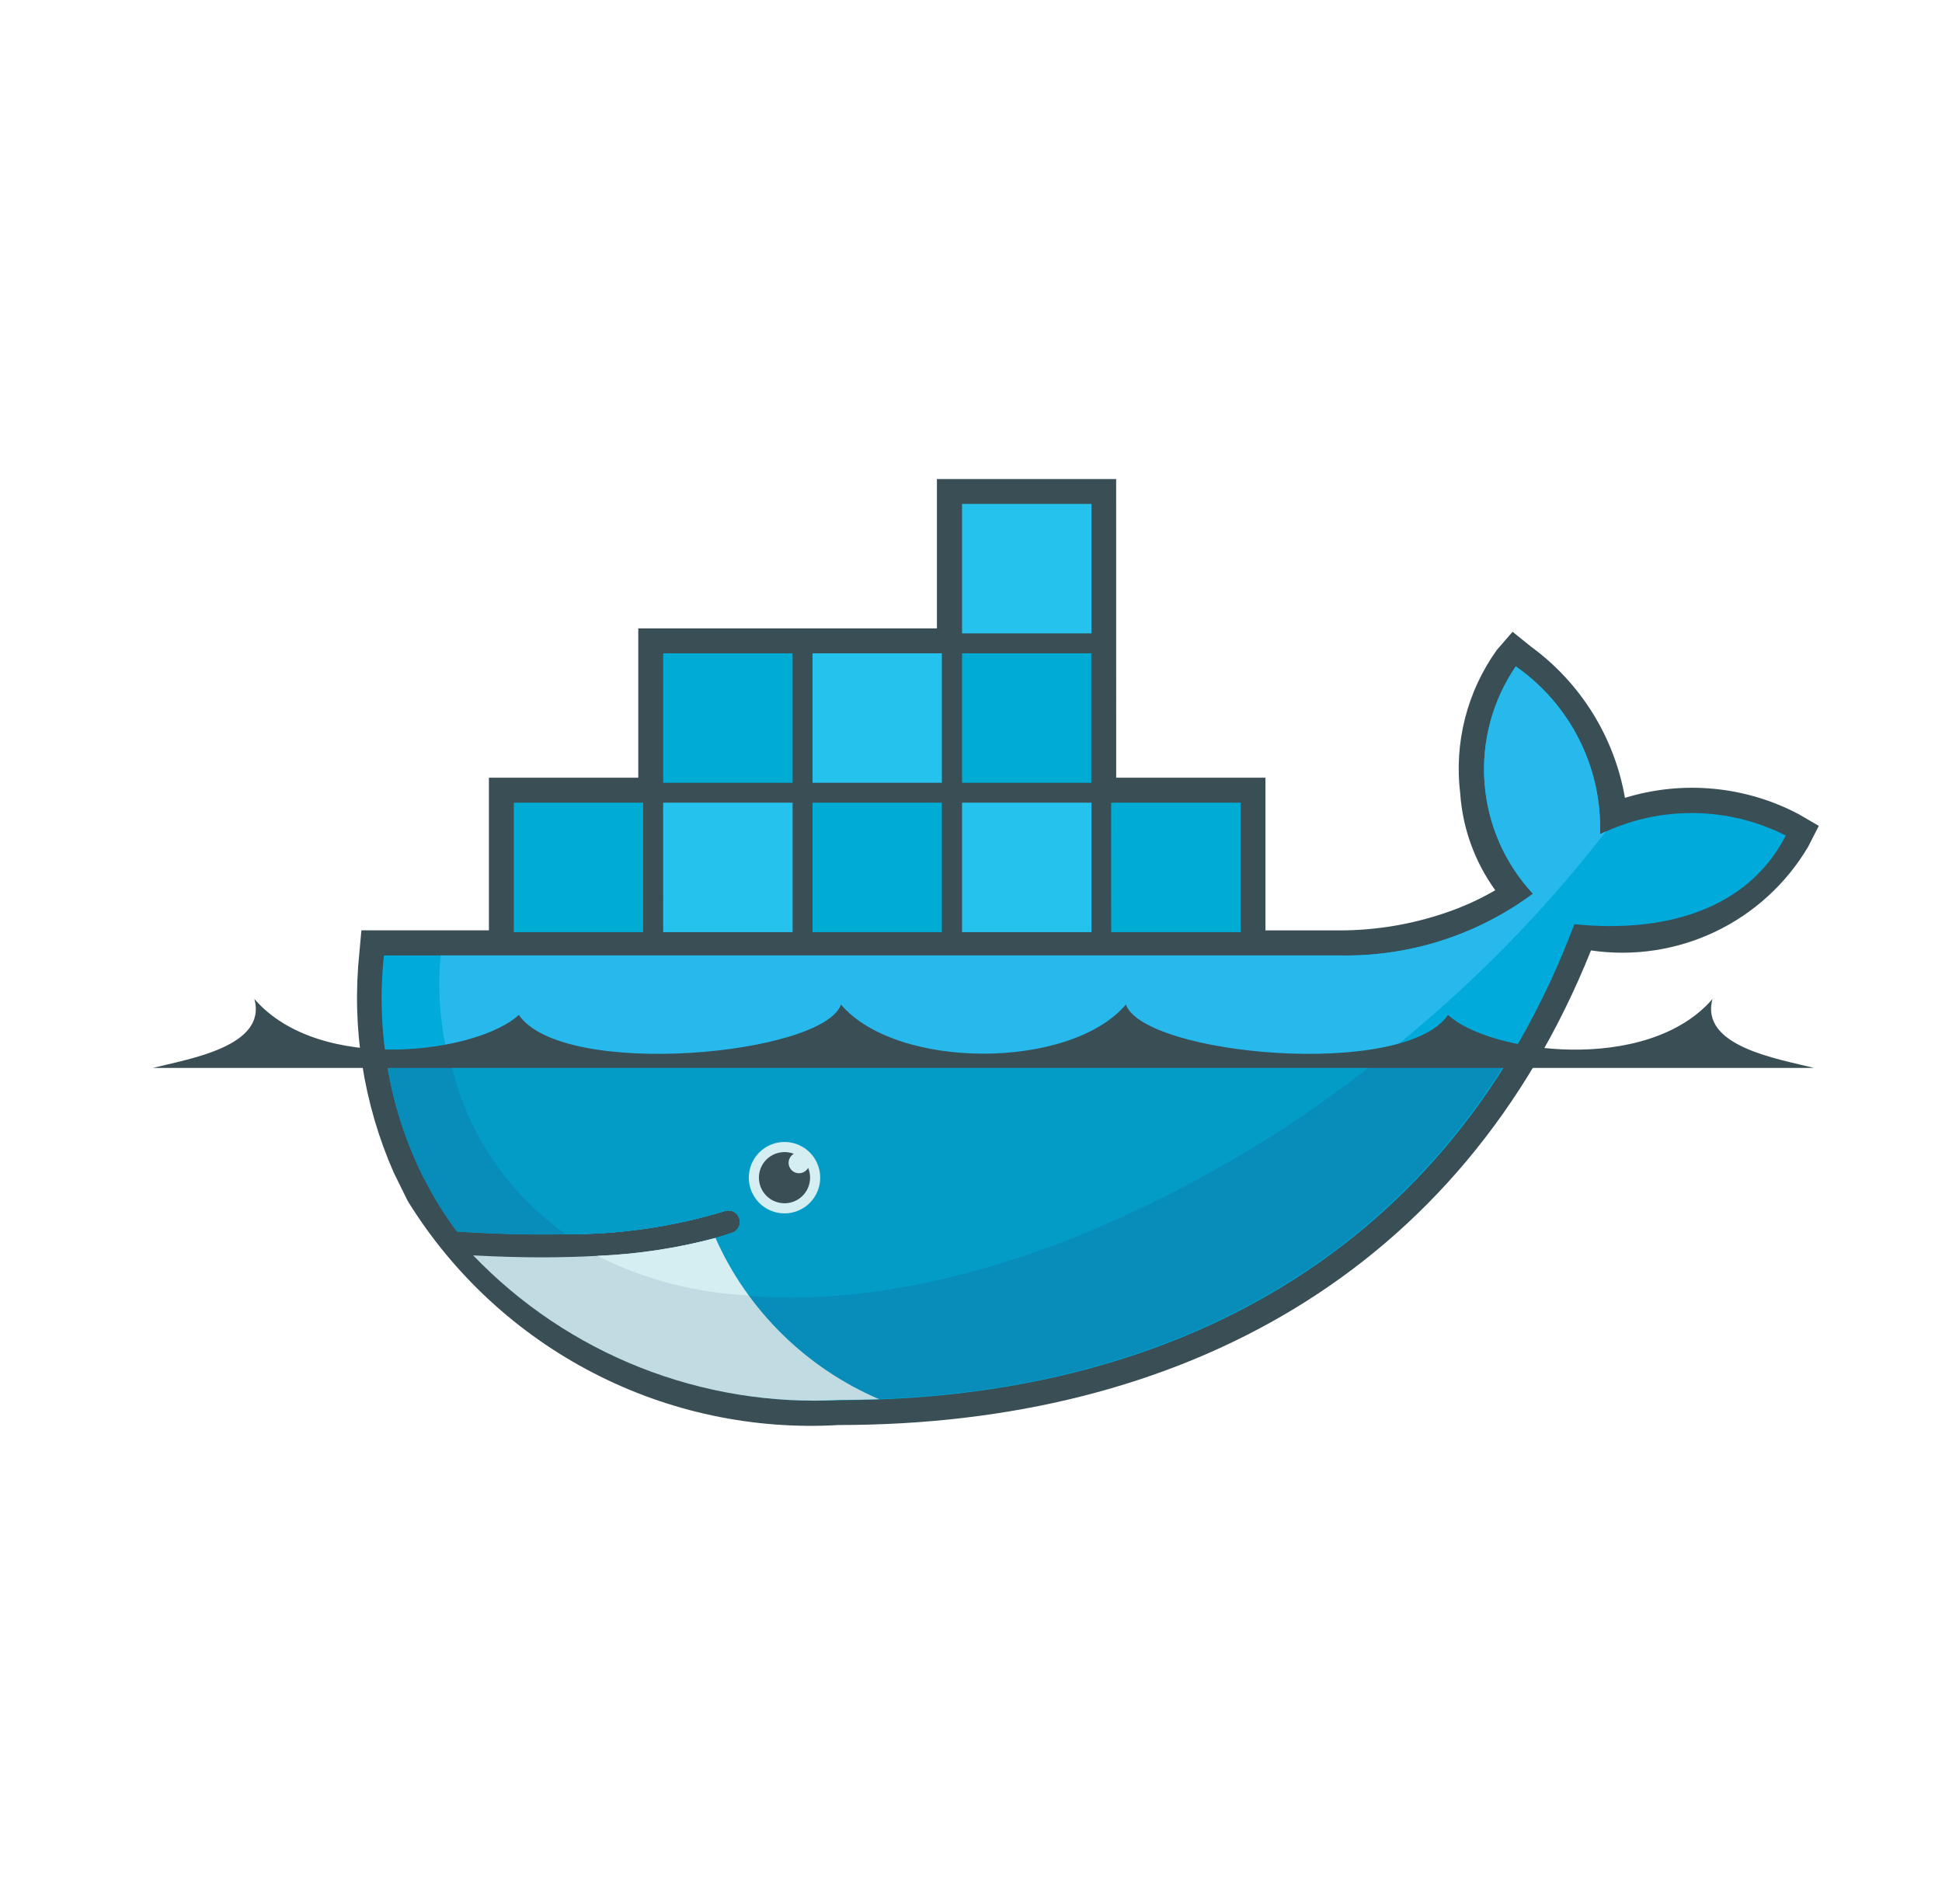 <svg width="51" height="50" viewBox="0 0 51 50" fill="none" xmlns="http://www.w3.org/2000/svg">
<path d="M29.313 20.423H33.233V24.433H35.218C36.145 24.429 37.065 24.275 37.943 23.977C38.404 23.823 38.848 23.623 39.268 23.378C38.731 22.635 38.412 21.757 38.348 20.842C38.184 19.508 38.527 18.16 39.31 17.067L39.723 16.591L40.213 16.986C41.515 17.94 42.397 19.361 42.674 20.952C44.188 20.487 45.824 20.639 47.226 21.375L47.765 21.688L47.482 22.241C46.908 23.208 46.06 23.983 45.045 24.467C44.03 24.951 42.895 25.122 41.782 24.959C38.387 33.417 31.001 37.422 22.029 37.422C19.795 37.554 17.566 37.082 15.578 36.053C13.59 35.025 11.916 33.48 10.733 31.58L10.694 31.512L10.341 30.795C9.544 28.983 9.232 26.994 9.437 25.025L9.491 24.431H12.84V20.423H16.762V16.502H24.605V12.58H29.312L29.313 20.423Z" fill="#3A4E55"/>
<path d="M42.021 21.908C42.048 21.047 41.86 20.192 41.473 19.423C41.086 18.653 40.513 17.992 39.806 17.5C39.193 18.399 38.904 19.479 38.986 20.564C39.068 21.649 39.516 22.674 40.257 23.47C38.801 24.549 37.03 25.119 35.218 25.091H10.082C9.868 27.096 10.23 29.122 11.124 30.93L11.41 31.453C11.591 31.761 11.788 32.057 12.002 32.342C13.036 32.409 13.988 32.432 14.86 32.413C16.273 32.42 17.679 32.216 19.031 31.805C19.106 31.779 19.189 31.784 19.261 31.819C19.333 31.854 19.388 31.916 19.414 31.991C19.44 32.067 19.435 32.15 19.4 32.222C19.365 32.294 19.303 32.349 19.227 32.375C19.087 32.424 18.941 32.47 18.788 32.513C17.848 32.776 16.881 32.933 15.906 32.981C15.974 32.981 15.834 32.992 15.834 32.992L15.706 33.003C14.66 33.048 13.613 33.045 12.568 32.994L12.553 33.005C13.771 34.272 15.247 35.264 16.881 35.914C18.515 36.564 20.27 36.855 22.026 36.77C30.713 36.77 38.082 32.919 41.346 24.27C43.662 24.508 45.887 23.917 46.898 21.942C46.143 21.559 45.309 21.357 44.463 21.351C43.616 21.345 42.782 21.536 42.021 21.908Z" fill="#00AADA"/>
<path d="M42.021 21.908C42.048 21.047 41.86 20.192 41.473 19.423C41.086 18.653 40.513 17.992 39.806 17.5C39.193 18.399 38.904 19.479 38.986 20.564C39.068 21.649 39.516 22.674 40.257 23.47C38.801 24.549 37.03 25.119 35.218 25.091H11.571C11.442 26.491 11.677 27.901 12.253 29.184C12.83 30.467 13.729 31.579 14.862 32.413C16.275 32.42 17.68 32.216 19.032 31.805C19.07 31.792 19.109 31.786 19.149 31.789C19.188 31.791 19.227 31.801 19.263 31.819C19.298 31.836 19.33 31.86 19.356 31.89C19.383 31.919 19.403 31.954 19.416 31.991C19.429 32.029 19.434 32.069 19.432 32.108C19.429 32.148 19.419 32.186 19.402 32.222C19.384 32.258 19.36 32.289 19.331 32.316C19.301 32.342 19.267 32.362 19.229 32.375C19.088 32.424 18.942 32.47 18.79 32.513C17.824 32.781 16.832 32.946 15.831 33.003L15.801 32.969C18.757 34.486 23.045 34.48 27.96 32.592C33.569 30.326 38.476 26.611 42.179 21.828L42.023 21.903" fill="#27B9EC"/>
<path d="M10.129 27.706C10.276 28.828 10.613 29.917 11.124 30.927L11.41 31.45C11.591 31.757 11.788 32.054 12.002 32.339C13.036 32.406 13.988 32.429 14.86 32.409C16.273 32.417 17.679 32.212 19.03 31.802C19.068 31.789 19.108 31.783 19.147 31.786C19.187 31.788 19.225 31.798 19.261 31.816C19.297 31.833 19.328 31.857 19.355 31.887C19.381 31.916 19.401 31.951 19.414 31.988C19.427 32.026 19.432 32.065 19.43 32.105C19.428 32.144 19.418 32.183 19.4 32.219C19.383 32.254 19.359 32.286 19.329 32.312C19.299 32.339 19.265 32.359 19.227 32.372C19.087 32.421 18.94 32.467 18.788 32.509C17.824 32.776 16.833 32.937 15.834 32.989H15.677C15.221 33.015 14.741 33.029 14.237 33.03C13.688 33.03 13.129 33.019 12.518 32.989C13.74 34.259 15.219 35.252 16.857 35.902C18.494 36.553 20.252 36.845 22.012 36.759C29.449 36.759 35.918 33.936 39.668 27.697L10.129 27.706Z" fill="#088CB9"/>
<path d="M11.796 27.706C12.175 29.61 13.272 31.294 14.86 32.409C16.273 32.417 17.679 32.212 19.03 31.802C19.106 31.775 19.189 31.78 19.261 31.816C19.333 31.851 19.388 31.913 19.414 31.988C19.44 32.064 19.435 32.147 19.4 32.219C19.365 32.291 19.303 32.346 19.227 32.372C19.087 32.421 18.94 32.467 18.788 32.509C17.819 32.775 16.823 32.936 15.82 32.989C18.776 34.506 23.051 34.484 27.965 32.595C30.997 31.4 33.83 29.751 36.367 27.705L11.796 27.706Z" fill="#039CC7"/>
<path d="M16.341 21.361H16.61V24.194H16.341V21.361ZM15.826 21.361H16.105V24.194H15.826V21.361ZM15.31 21.361H15.59V24.194H15.312L15.31 21.361ZM14.795 21.361H15.074V24.194H14.796L14.795 21.361ZM14.279 21.361H14.559V24.194H14.28L14.279 21.361ZM13.774 21.361H14.043V24.194H13.777V21.361H13.774ZM13.492 21.078H16.89V24.478H13.493V21.078H13.492ZM20.265 17.439H20.534V20.272H20.265V17.439ZM19.749 17.439H20.029V20.272H19.749V17.439ZM19.234 17.439H19.513V20.272H19.234V17.439ZM18.718 17.439H18.998V20.272H18.718V17.439ZM18.202 17.439H18.48V20.272H18.202V17.439ZM17.698 17.439H17.966V20.272H17.698V17.439ZM17.415 17.156H20.815V20.556H17.416L17.415 17.156Z" fill="#00ACD3"/>
<path d="M20.265 21.361H20.534V24.194H20.265V21.361ZM19.749 21.361H20.029V24.194H19.749V21.361ZM19.233 21.361H19.513V24.194H19.233V21.361ZM18.718 21.361H18.998V24.194H18.718V21.361ZM18.202 21.361H18.48V24.194H18.202V21.361ZM17.698 21.361H17.966V24.194H17.698V21.361ZM17.415 21.078H20.815V24.478H17.416L17.415 21.078Z" fill="#26C2EE"/>
<path d="M24.185 21.361H24.454V24.194H24.185V21.361ZM23.67 21.361H23.949V24.194H23.671L23.67 21.361ZM23.154 21.361H23.434V24.194H23.155L23.154 21.361ZM22.638 21.361H22.921V24.194H22.642V21.361H22.638ZM22.123 21.361H22.402V24.194H22.123V21.361ZM21.618 21.361H21.887V24.194H21.618V21.361ZM21.335 21.078H24.735V24.478H21.338V21.078H21.335Z" fill="#00ACD3"/>
<path d="M24.185 17.439H24.454V20.272H24.185V17.439ZM23.67 17.439H23.949V20.272H23.671L23.67 17.439ZM23.154 17.439H23.434V20.272H23.155L23.154 17.439ZM22.638 17.439H22.921V20.272H22.642V17.439H22.638ZM22.123 17.439H22.402V20.272H22.123V17.439ZM21.618 17.439H21.887V20.272H21.618V17.439ZM21.335 17.156H24.735V20.556H21.338V17.155L21.335 17.156ZM28.109 21.361H28.377V24.194H28.109V21.361ZM27.593 21.361H27.873V24.194H27.593V21.361ZM27.077 21.361H27.357V24.194H27.077V21.361ZM26.562 21.361H26.841V24.194H26.562V21.361ZM26.046 21.361H26.326V24.194H26.046V21.361ZM25.541 21.361H25.81V24.194H25.541V21.361ZM25.265 21.078H28.665V24.478H25.265V21.078Z" fill="#26C2EE"/>
<path d="M28.108 17.439H28.377V20.272H28.108V17.439ZM27.593 17.439H27.873V20.272H27.593V17.439ZM27.077 17.439H27.357V20.272H27.077V17.439ZM26.562 17.439H26.841V20.272H26.562V17.439ZM26.046 17.439H26.326V20.272H26.046V17.439ZM25.541 17.439H25.81V20.272H25.541V17.439ZM25.259 17.156H28.659V20.556H25.265V17.155L25.259 17.156Z" fill="#00ACD3"/>
<path d="M28.109 13.516H28.377V16.348H28.109V13.516ZM27.593 13.516H27.873V16.348H27.593V13.516ZM27.077 13.516H27.357V16.348H27.077V13.516ZM26.562 13.516H26.841V16.348H26.562V13.516ZM26.046 13.516H26.326V16.348H26.046V13.516ZM25.541 13.516H25.81V16.348H25.541V13.516ZM25.265 13.233H28.665V16.633H25.265V13.233Z" fill="#26C2EE"/>
<path d="M32.03 21.361H32.296V24.194H32.03V21.361ZM31.515 21.361H31.793V24.194H31.515V21.361ZM30.999 21.361H31.279V24.194H30.999V21.361ZM30.483 21.361H30.763V24.194H30.483V21.361ZM29.968 21.361H30.248V24.194H29.968V21.361ZM29.463 21.361H29.732V24.194H29.463V21.361ZM29.18 21.078H32.58V24.478H29.182L29.18 21.078Z" fill="#00ACD3"/>
<path d="M20.602 29.989C20.788 29.989 20.969 30.044 21.123 30.147C21.277 30.25 21.398 30.396 21.468 30.568C21.539 30.739 21.558 30.928 21.522 31.11C21.486 31.291 21.396 31.458 21.265 31.59C21.134 31.721 20.967 31.81 20.785 31.846C20.603 31.882 20.415 31.864 20.244 31.793C20.072 31.722 19.926 31.602 19.823 31.447C19.72 31.293 19.665 31.112 19.665 30.927C19.665 30.678 19.764 30.439 19.939 30.264C20.115 30.088 20.354 29.989 20.602 29.989Z" fill="#D5EEF2"/>
<path d="M20.602 30.255C20.686 30.253 20.769 30.269 20.846 30.3C20.81 30.321 20.779 30.35 20.756 30.386C20.732 30.421 20.717 30.461 20.712 30.503C20.707 30.544 20.711 30.587 20.725 30.627C20.739 30.666 20.762 30.702 20.792 30.732C20.822 30.761 20.859 30.784 20.899 30.797C20.939 30.81 20.981 30.813 21.023 30.807C21.065 30.801 21.105 30.785 21.139 30.761C21.174 30.737 21.202 30.706 21.223 30.669C21.278 30.802 21.289 30.949 21.254 31.089C21.22 31.228 21.141 31.353 21.03 31.445C20.919 31.537 20.781 31.59 20.637 31.598C20.494 31.605 20.351 31.566 20.231 31.487C20.111 31.407 20.02 31.291 19.971 31.156C19.922 31.02 19.917 30.873 19.958 30.735C19.999 30.597 20.084 30.476 20.199 30.389C20.314 30.303 20.454 30.256 20.598 30.255M4.015 28.045H47.64C46.69 27.805 44.635 27.48 44.973 26.234C43.246 28.233 39.081 27.641 38.029 26.652C36.859 28.35 30.043 27.705 29.568 26.381C28.101 28.1 23.552 28.1 22.085 26.381C21.617 27.705 14.795 28.35 13.624 26.652C12.573 27.637 8.409 28.233 6.681 26.234C7.02 27.484 4.962 27.805 4.013 28.045" fill="#3A4E55"/>
<path d="M23.095 36.747C21.177 35.927 19.639 34.415 18.788 32.511C17.774 32.78 16.733 32.937 15.684 32.98C15.229 33.005 14.752 33.018 14.251 33.019C13.674 33.019 13.065 33.002 12.426 32.967C13.66 34.252 15.156 35.257 16.813 35.912C18.47 36.567 20.248 36.858 22.027 36.764C22.386 36.764 22.741 36.757 23.095 36.744" fill="#C0DBE1"/>
<path d="M19.651 34.02C19.31 33.55 19.021 33.044 18.788 32.511C17.774 32.78 16.733 32.937 15.684 32.98C16.919 33.6 18.27 33.954 19.651 34.017" fill="#D5EEF2"/>
</svg>
